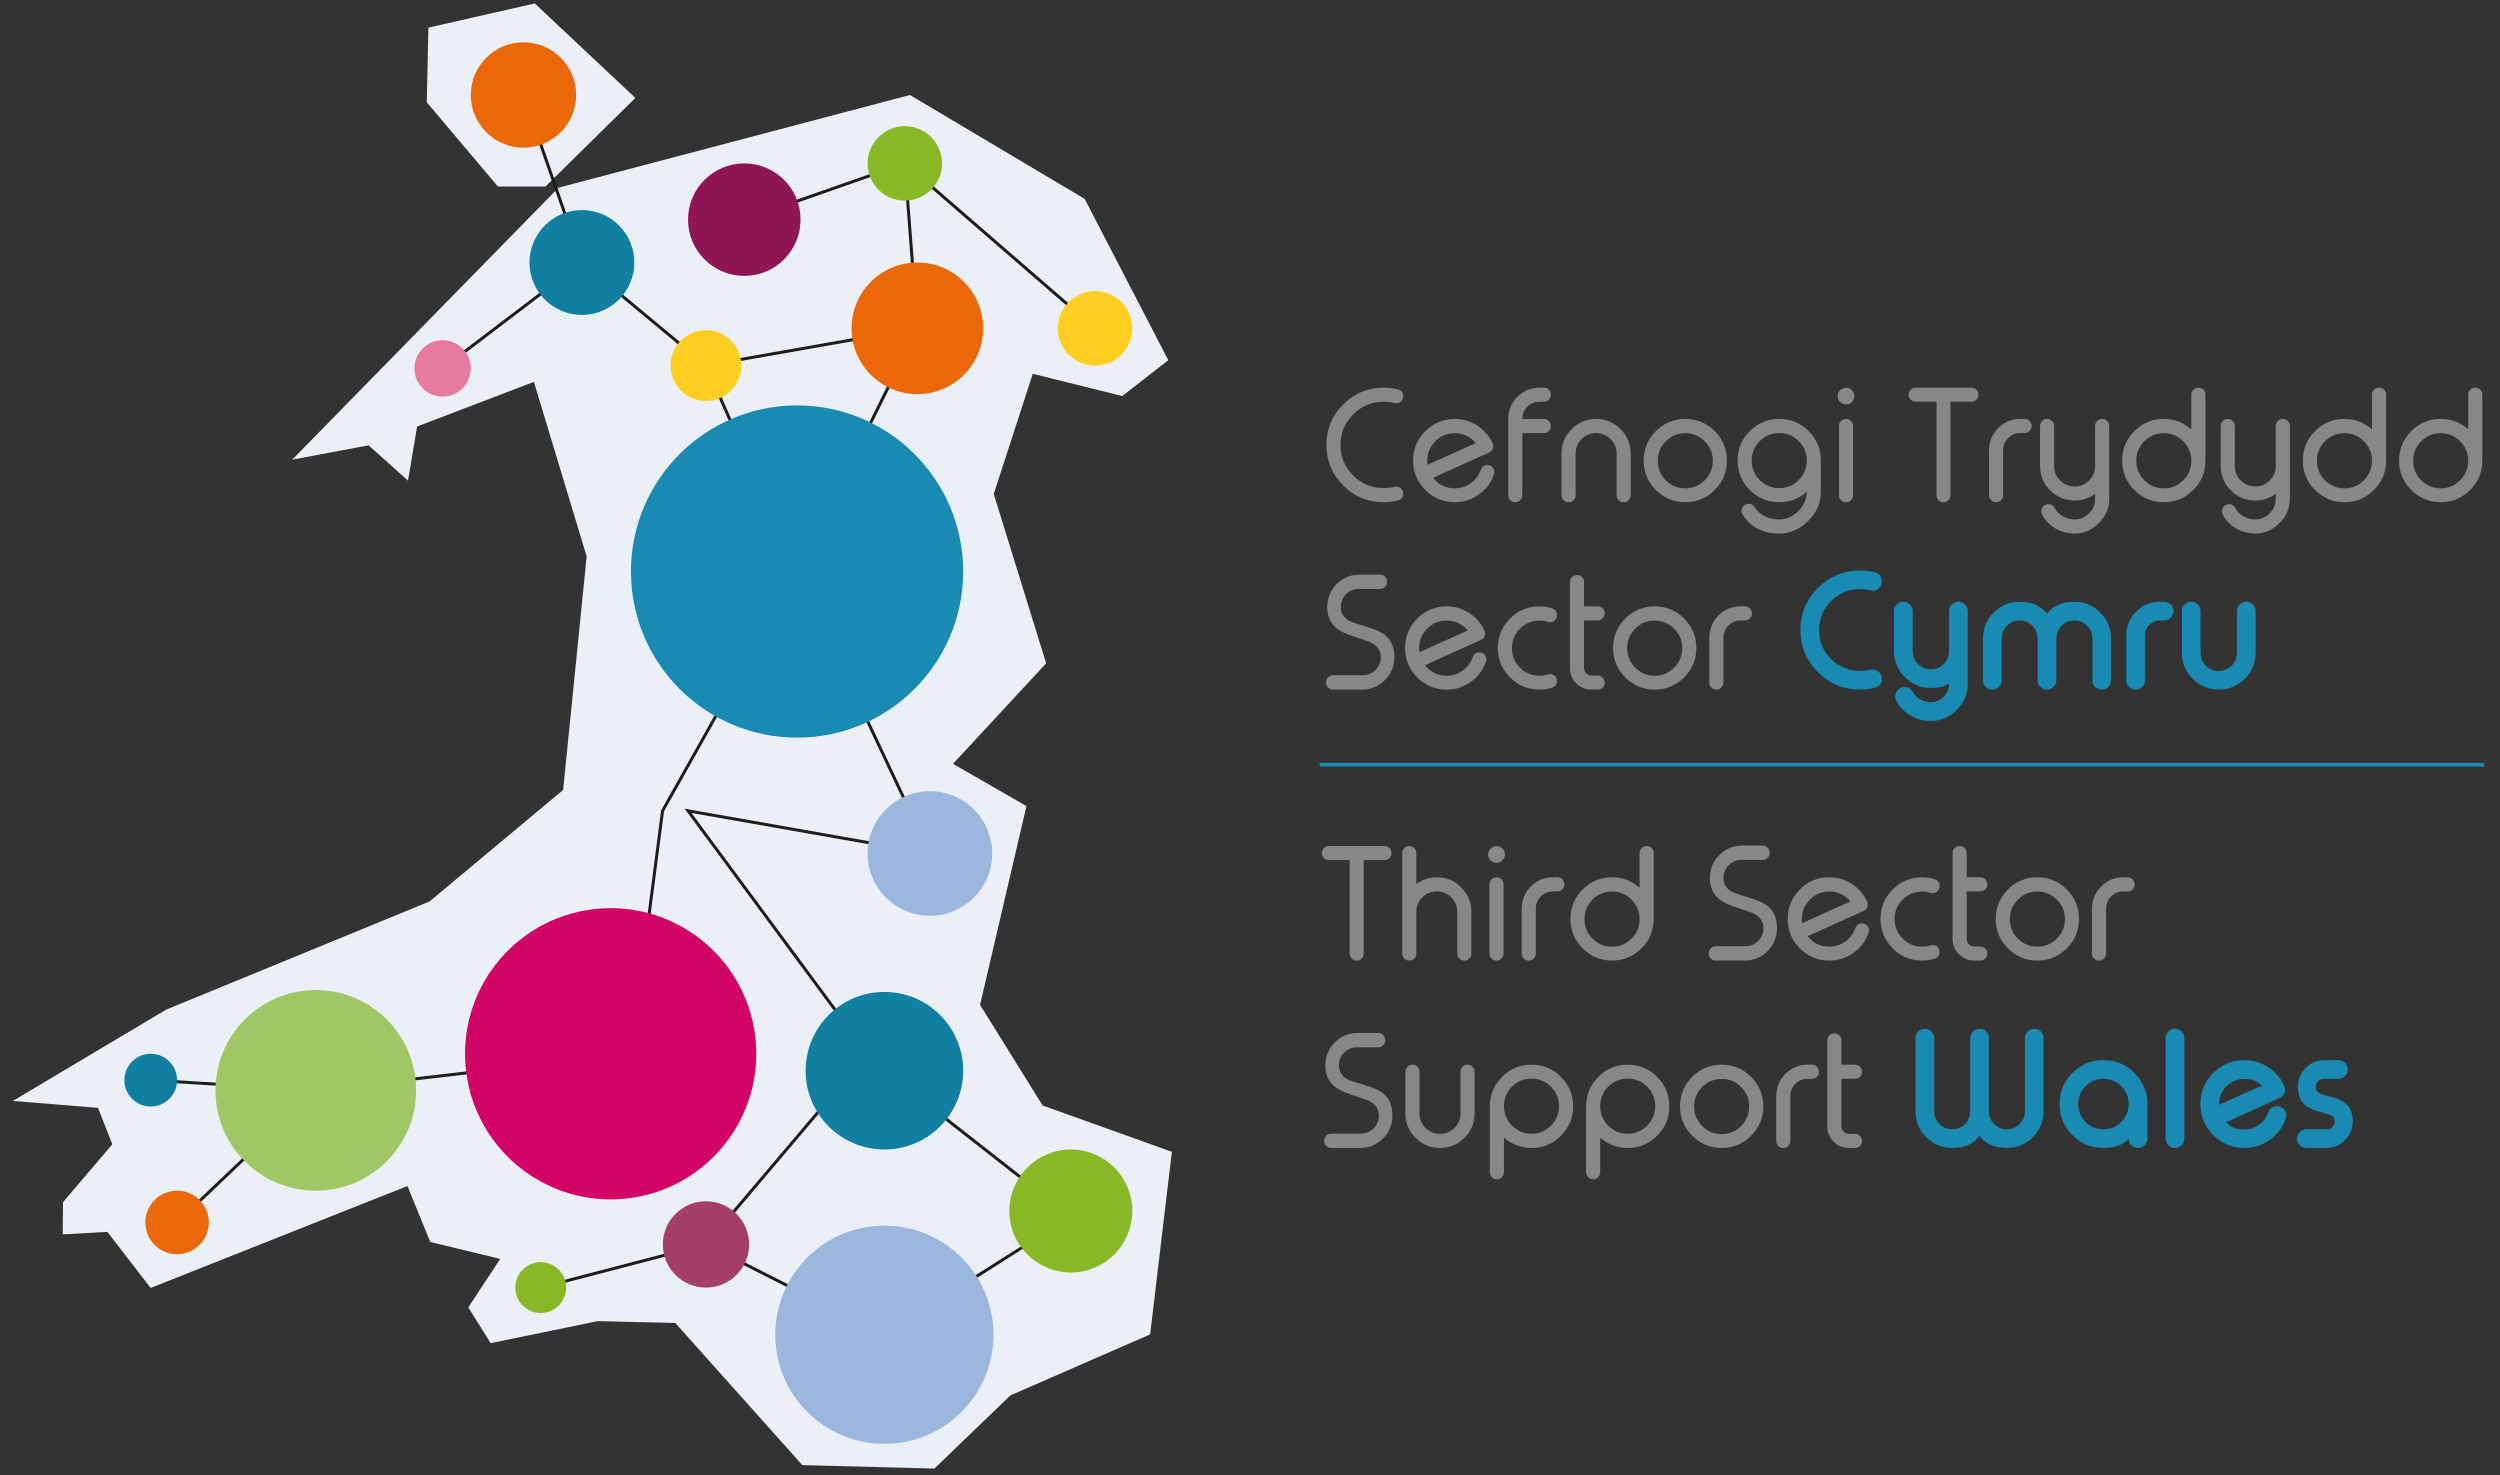 <svg width="200" height="118" viewBox="0 0 200 118" fill="none" xmlns="http://www.w3.org/2000/svg">
<rect x="0" y="0" width="200" height="118" fill="#333333" stroke="none"/>
<g clip-path="url(#clip0_13_270)">
<path d="M74.751 117.486L64.188 117.209L54.022 105.836L47.817 105.691L39.253 107.452L37.463 104.595L40.018 100.712L34.422 99.359L32.596 94.882L12.052 103.035L8.583 98.547L5.017 98.75L5.041 96.175L8.986 91.54L7.838 88.626L1.023 88.077L13.295 80.768L34.362 72.117L45.051 63.196L46.933 44.517L42.711 30.549L33.369 34.118L32.64 38.45L29.486 35.625L23.379 36.772L44.682 15.014L72.795 7.599L86.777 15.915L93.465 28.816L89.774 31.683L82.621 29.904L79.5 39.523L83.693 53.066L76.24 61.107L82.116 64.488L78.404 80.387L83.411 88.44L93.75 92.146L92.011 106.75L80.833 111.631L74.751 117.486Z" fill="#EAF0F6"/>
<path d="M35.481 29.57L46.548 21.155L56.401 29.337L56.556 29.151L46.555 20.846L35.335 29.377" fill="#1D1D1B"/>
<path d="M73.371 26.147L56.306 29.152L63.63 45.715L52.888 64.828L50.369 84.194L25.259 87.108L12.066 86.292L12.051 86.533L25.266 87.35L50.584 84.412L53.122 64.905L63.9 45.728L56.653 29.337L73.413 26.385" fill="#1D1D1B"/>
<path d="M14.252 97.885L25.347 87.317L25.18 87.141L14.085 97.71" fill="#1D1D1B"/>
<path d="M43.289 103.123L56.51 99.67L56.449 99.436L43.227 102.889" fill="#1D1D1B"/>
<path d="M70.677 85.752L85.456 97.32L70.745 106.64L56.671 99.515L69.562 84.307L55.32 65.038L74.601 68.438L63.875 45.67L63.656 45.773L74.183 68.119L54.766 64.695L69.254 84.297L56.288 99.592L70.758 106.918L85.875 97.34L70.826 85.562" fill="#1D1D1B"/>
<path d="M43.634 14.923H39.833L34.142 8.183L34.271 2.212L42.781 0.274L50.829 7.834L43.634 14.923Z" fill="#EAF0F6"/>
<path d="M50.847 95.78C44.508 96.881 38.477 92.634 37.376 86.296C36.275 79.957 40.521 73.926 46.861 72.825C53.199 71.724 59.23 75.971 60.331 82.31C61.432 88.648 57.186 94.68 50.847 95.78Z" fill="#D20466"/>
<path d="M70.752 115.507C65.931 115.507 62.023 111.599 62.023 106.779C62.023 101.959 65.931 98.05 70.752 98.05C75.572 98.05 79.48 101.959 79.48 106.779C79.48 111.599 75.572 115.507 70.752 115.507Z" fill="#9BB7DD"/>
<path d="M25.263 95.254C20.83 95.254 17.237 91.661 17.237 87.229C17.237 82.796 20.83 79.204 25.263 79.204C29.695 79.204 33.289 82.796 33.289 87.229C33.289 91.661 29.695 95.254 25.263 95.254Z" fill="#A0C765"/>
<path d="M35.408 31.73C34.162 31.73 33.152 30.72 33.152 29.473C33.152 28.227 34.162 27.216 35.408 27.216C36.655 27.216 37.665 28.227 37.665 29.473C37.665 30.72 36.655 31.73 35.408 31.73Z" fill="#E67B9F"/>
<path d="M56.479 103.006C54.572 103.006 53.027 101.46 53.027 99.553C53.027 97.647 54.572 96.101 56.479 96.101C58.386 96.101 59.932 97.647 59.932 99.553C59.932 101.46 58.386 103.006 56.479 103.006Z" fill="#A43F66"/>
<path d="M70.752 91.959C67.271 91.959 64.45 89.138 64.45 85.657C64.45 82.176 67.271 79.355 70.752 79.355C74.233 79.355 77.054 82.176 77.054 85.657C77.054 89.138 74.233 91.959 70.752 91.959Z" fill="#107FA2"/>
<path d="M74.392 73.263C71.639 73.263 69.408 71.031 69.408 68.279C69.408 65.526 71.639 63.294 74.392 63.294C77.145 63.294 79.377 65.526 79.377 68.279C79.377 71.031 77.145 73.263 74.392 73.263Z" fill="#9BB7DD"/>
<path d="M85.665 101.797C82.949 101.797 80.747 99.594 80.747 96.878C80.747 94.162 82.949 91.959 85.665 91.959C88.382 91.959 90.584 94.162 90.584 96.878C90.584 99.594 88.382 101.797 85.665 101.797Z" fill="#88B825"/>
<path d="M14.168 100.34C12.764 100.34 11.625 99.202 11.625 97.797C11.625 96.393 12.764 95.254 14.168 95.254C15.572 95.254 16.711 96.393 16.711 97.797C16.711 99.202 15.572 100.34 14.168 100.34Z" fill="#EC690B"/>
<path d="M43.258 105.039C42.135 105.039 41.225 104.129 41.225 103.006C41.225 101.883 42.135 100.972 43.258 100.972C44.381 100.972 45.292 101.883 45.292 103.006C45.292 104.129 44.381 105.039 43.258 105.039Z" fill="#88B825"/>
<path d="M12.059 88.521C10.894 88.521 9.95 87.577 9.95 86.412C9.95 85.247 10.894 84.303 12.059 84.303C13.224 84.303 14.168 85.247 14.168 86.412C14.168 87.577 13.224 88.521 12.059 88.521Z" fill="#107FA2"/>
<path d="M56.479 32.074C54.916 32.074 53.649 30.807 53.649 29.244C53.649 27.681 54.916 26.414 56.479 26.414C58.042 26.414 59.309 27.681 59.309 29.244C59.309 30.807 58.042 32.074 56.479 32.074Z" fill="#FECE21"/>
<path d="M46.666 20.961L41.993 7.559L41.765 7.638L46.438 21.041" fill="#1D1D1B"/>
<path d="M41.879 11.813C39.552 11.813 37.665 9.926 37.665 7.599C37.665 5.271 39.552 3.384 41.879 3.384C44.207 3.384 46.093 5.271 46.093 7.599C46.093 9.926 44.207 11.813 41.879 11.813Z" fill="#EB680A"/>
<path d="M46.552 25.195C44.236 25.195 42.358 23.317 42.358 21.001C42.358 18.684 44.236 16.806 46.552 16.806C48.869 16.806 50.747 18.684 50.747 21.001C50.747 23.317 48.869 25.195 46.552 25.195Z" fill="#107FA2"/>
<path d="M73.283 26.213L63.657 45.667L63.874 45.775L73.5 26.32" fill="#1D1D1B"/>
<path d="M63.766 59.01C56.426 59.01 50.477 53.06 50.477 45.721C50.477 38.382 56.426 32.433 63.766 32.433C71.104 32.433 77.054 38.382 77.054 45.721C77.054 53.06 71.104 59.01 63.766 59.01Z" fill="#198BB3"/>
<path d="M87.685 26.175L72.465 12.98L72.307 13.162L87.527 26.357" fill="#1D1D1B"/>
<path d="M87.606 29.244C85.961 29.244 84.628 27.911 84.628 26.266C84.628 24.622 85.961 23.288 87.606 23.288C89.251 23.288 90.584 24.622 90.584 26.266C90.584 27.911 89.251 29.244 87.606 29.244Z" fill="#FECE21"/>
<path d="M73.512 26.257L72.494 12.905L59.503 17.457L59.583 17.685L72.277 13.237L73.271 26.275" fill="#1D1D1B"/>
<path d="M59.543 22.072C57.057 22.072 55.042 20.057 55.042 17.571C55.042 15.086 57.057 13.071 59.543 13.071C62.029 13.071 64.043 15.086 64.043 17.571C64.043 20.057 62.029 22.072 59.543 22.072Z" fill="#8F1554"/>
<path d="M73.392 31.532C70.484 31.532 68.126 29.174 68.126 26.266C68.126 23.358 70.484 21.001 73.392 21.001C76.3 21.001 78.657 23.358 78.657 26.266C78.657 29.174 76.3 31.532 73.392 31.532Z" fill="#EB680A"/>
<path d="M72.385 16.049C70.741 16.049 69.408 14.716 69.408 13.071C69.408 11.426 70.741 10.093 72.385 10.093C74.031 10.093 75.364 11.426 75.364 13.071C75.364 14.716 74.031 16.049 72.385 16.049Z" fill="#88B825"/>
<path d="M198.736 61.031H105.569V61.33H198.736V61.031Z" fill="#198BB3"/>
<path d="M111.835 31.154C112.116 31.227 112.256 31.406 112.256 31.69V31.709C112.256 31.888 112.183 32.034 112.037 32.148C111.894 32.258 111.736 32.29 111.561 32.246C111.276 32.172 110.987 32.136 110.695 32.136C109.742 32.136 108.929 32.474 108.255 33.149C107.579 33.824 107.241 34.639 107.241 35.595C107.241 36.551 107.579 37.366 108.255 38.041C108.929 38.712 109.742 39.048 110.695 39.048C110.987 39.048 111.276 39.013 111.561 38.944C111.736 38.9 111.894 38.932 112.037 39.042C112.183 39.152 112.256 39.298 112.256 39.481V39.493C112.256 39.782 112.116 39.963 111.835 40.036C111.461 40.13 111.08 40.176 110.695 40.176C109.429 40.176 108.349 39.729 107.455 38.834C106.561 37.94 106.113 36.86 106.113 35.595C106.113 34.33 106.561 33.25 107.455 32.355C108.349 31.461 109.429 31.014 110.695 31.014C111.08 31.014 111.461 31.06 111.835 31.154Z" fill="#878787"/>
<path d="M116.381 34.655C115.77 34.655 115.25 34.871 114.819 35.302C114.391 35.733 114.178 36.254 114.178 36.864C114.178 36.974 114.186 37.081 114.202 37.187L118.064 35.442C117.625 34.918 117.064 34.655 116.381 34.655ZM119.406 35.46C119.471 35.599 119.477 35.741 119.425 35.887C119.372 36.03 119.274 36.134 119.132 36.199C118.562 36.455 117.814 36.793 116.887 37.212C115.736 37.732 114.99 38.07 114.648 38.224C115.087 38.785 115.665 39.066 116.381 39.066C116.856 39.066 117.288 38.926 117.673 38.645C118.048 38.373 118.31 38.019 118.461 37.584C118.55 37.332 118.729 37.206 118.998 37.206C119.189 37.206 119.341 37.284 119.455 37.444C119.565 37.598 119.587 37.767 119.522 37.95C119.295 38.609 118.896 39.141 118.327 39.548C117.745 39.967 117.096 40.176 116.381 40.176C115.461 40.176 114.676 39.851 114.025 39.2C113.375 38.55 113.049 37.764 113.049 36.846C113.049 35.926 113.375 35.141 114.025 34.491C114.676 33.84 115.461 33.514 116.381 33.514C117.043 33.514 117.649 33.696 118.198 34.057C118.739 34.411 119.142 34.879 119.406 35.46Z" fill="#878787"/>
<path d="M123.512 31.014C123.666 31.014 123.798 31.066 123.908 31.172C124.014 31.282 124.067 31.414 124.067 31.568V31.58C124.067 31.735 124.014 31.868 123.908 31.977C123.798 32.083 123.666 32.136 123.512 32.136H123.164C122.782 32.136 122.457 32.27 122.188 32.539C121.923 32.807 121.789 33.132 121.785 33.514V33.521H123.512C123.666 33.521 123.798 33.576 123.908 33.685C124.014 33.791 124.067 33.921 124.067 34.076V34.088C124.067 34.243 124.014 34.375 123.908 34.485C123.798 34.594 123.666 34.649 123.512 34.649H121.785V39.621C121.785 39.776 121.731 39.906 121.621 40.012C121.511 40.122 121.38 40.176 121.23 40.176H121.212C121.061 40.176 120.932 40.122 120.821 40.012C120.712 39.906 120.657 39.776 120.657 39.621V33.514C120.665 32.819 120.909 32.23 121.388 31.746C121.877 31.257 122.468 31.014 123.164 31.014" fill="#878787"/>
<path d="M126.05 39.621C126.05 39.776 125.995 39.906 125.886 40.012C125.776 40.122 125.646 40.176 125.495 40.176H125.476C125.326 40.176 125.196 40.122 125.087 40.012C124.976 39.906 124.921 39.776 124.921 39.621V36.284C124.921 35.52 125.192 34.867 125.733 34.326C126.274 33.785 126.926 33.514 127.691 33.514C128.451 33.514 129.103 33.785 129.643 34.326C130.184 34.867 130.454 35.52 130.454 36.284V39.621C130.454 39.776 130.4 39.906 130.29 40.012C130.184 40.122 130.054 40.176 129.899 40.176H129.887C129.733 40.176 129.601 40.122 129.491 40.012C129.381 39.906 129.326 39.776 129.326 39.621V36.284C129.326 35.833 129.167 35.447 128.85 35.125C128.529 34.804 128.143 34.644 127.691 34.644C127.236 34.644 126.847 34.804 126.526 35.125C126.209 35.447 126.05 35.833 126.05 36.284" fill="#878787"/>
<path d="M134.823 34.655C134.213 34.655 133.693 34.871 133.261 35.302C132.834 35.733 132.62 36.254 132.62 36.864C132.62 37.47 132.834 37.988 133.261 38.42C133.693 38.85 134.213 39.066 134.823 39.066C135.433 39.066 135.951 38.85 136.378 38.42C136.81 37.988 137.025 37.47 137.025 36.864C137.025 36.254 136.81 35.733 136.378 35.302C135.951 34.871 135.433 34.655 134.823 34.655ZM134.823 33.514C135.742 33.514 136.527 33.84 137.178 34.491C137.828 35.141 138.153 35.926 138.153 36.846C138.153 37.764 137.828 38.55 137.178 39.2C136.527 39.851 135.742 40.176 134.823 40.176C133.904 40.176 133.118 39.851 132.468 39.2C131.817 38.55 131.492 37.764 131.492 36.846C131.492 35.926 131.817 35.141 132.468 34.491C133.118 33.84 133.904 33.514 134.823 33.514Z" fill="#878787"/>
<path d="M144.541 36.809C144.533 36.207 144.314 35.697 143.882 35.278C143.455 34.854 142.94 34.644 142.339 34.644C141.728 34.644 141.208 34.859 140.777 35.29C140.35 35.721 140.137 36.24 140.137 36.846C140.137 37.456 140.35 37.976 140.777 38.407C141.208 38.834 141.728 39.048 142.339 39.048C142.949 39.048 143.467 38.834 143.894 38.407C144.326 37.976 144.541 37.456 144.541 36.846V36.809ZM142.339 41.555C142.896 41.555 143.398 41.34 143.846 40.909C144.31 40.465 144.541 39.947 144.541 39.353V39.341C143.911 39.898 143.176 40.176 142.339 40.176C141.419 40.176 140.634 39.851 139.983 39.2C139.333 38.55 139.008 37.764 139.008 36.846C139.008 35.926 139.333 35.141 139.983 34.491C140.634 33.84 141.419 33.514 142.339 33.514C143.253 33.514 144.036 33.838 144.688 34.485C145.338 35.131 145.665 35.914 145.669 36.834V39.353C145.669 40.252 145.32 41.036 144.62 41.708C143.945 42.358 143.184 42.684 142.339 42.684C141.033 42.684 140.057 42.179 139.41 41.171C139.313 41.02 139.292 40.86 139.35 40.689C139.407 40.518 139.52 40.402 139.69 40.341L139.71 40.335C139.982 40.242 140.2 40.315 140.362 40.555C140.802 41.222 141.46 41.555 142.339 41.555Z" fill="#878787"/>
<path d="M147.689 33.514C147.843 33.514 147.973 33.57 148.079 33.68C148.189 33.789 148.244 33.921 148.244 34.076V39.621C148.244 39.776 148.189 39.906 148.079 40.012C147.973 40.122 147.843 40.176 147.689 40.176H147.676C147.522 40.176 147.389 40.122 147.28 40.012C147.17 39.906 147.116 39.776 147.116 39.621V34.076C147.116 33.921 147.17 33.789 147.28 33.68C147.389 33.57 147.522 33.514 147.676 33.514H147.689ZM147.683 32.355C147.496 32.355 147.337 32.29 147.207 32.16C147.077 32.03 147.011 31.871 147.011 31.684C147.011 31.501 147.077 31.345 147.207 31.215C147.337 31.084 147.496 31.019 147.683 31.019C147.866 31.019 148.023 31.084 148.153 31.215C148.286 31.345 148.354 31.501 148.354 31.684C148.354 31.871 148.286 32.03 148.153 32.16C148.023 32.29 147.866 32.355 147.683 32.355Z" fill="#878787"/>
<path d="M158.268 31.58C158.268 31.735 158.213 31.868 158.103 31.977C157.997 32.083 157.867 32.136 157.712 32.136H156.041V39.621C156.041 39.776 155.988 39.906 155.882 40.012C155.773 40.122 155.641 40.176 155.485 40.176H155.474C155.319 40.176 155.187 40.122 155.077 40.012C154.971 39.906 154.918 39.776 154.918 39.621V32.136H153.247C153.096 32.136 152.966 32.083 152.856 31.977C152.747 31.868 152.692 31.735 152.692 31.58V31.568C152.692 31.414 152.747 31.282 152.856 31.172C152.966 31.066 153.096 31.014 153.247 31.014H157.712C157.867 31.014 157.997 31.066 158.103 31.172C158.213 31.282 158.268 31.414 158.268 31.568" fill="#878787"/>
<path d="M161.976 33.514C162.131 33.514 162.263 33.57 162.373 33.68C162.479 33.789 162.532 33.921 162.532 34.076V34.088C162.532 34.243 162.479 34.373 162.373 34.478C162.263 34.588 162.131 34.644 161.976 34.644H161.629C161.246 34.644 160.922 34.777 160.653 35.046C160.389 35.314 160.254 35.64 160.25 36.022V39.621C160.25 39.776 160.195 39.906 160.085 40.012C159.976 40.122 159.845 40.176 159.695 40.176H159.676C159.526 40.176 159.396 40.122 159.286 40.012C159.176 39.906 159.122 39.776 159.122 39.621V36.022C159.129 35.327 159.373 34.734 159.854 34.247C160.342 33.759 160.933 33.514 161.629 33.514" fill="#878787"/>
<path d="M164.331 37.279C164.331 37.73 164.49 38.117 164.808 38.438C165.128 38.759 165.517 38.92 165.973 38.92C166.424 38.92 166.808 38.759 167.126 38.438C167.447 38.121 167.607 37.734 167.607 37.279V34.076C167.607 33.921 167.663 33.789 167.772 33.68C167.882 33.57 168.014 33.514 168.169 33.514H168.18C168.335 33.514 168.466 33.57 168.571 33.68C168.681 33.789 168.737 33.921 168.737 34.076V39.914C168.737 40.666 168.451 41.319 167.882 41.872C167.329 42.413 166.692 42.684 165.973 42.684C165.395 42.684 164.87 42.541 164.398 42.257C163.943 41.984 163.597 41.616 163.361 41.153C163.284 41.002 163.278 40.85 163.343 40.695C163.404 40.536 163.514 40.43 163.673 40.378L163.697 40.366C163.827 40.321 163.955 40.323 164.081 40.372C164.207 40.424 164.303 40.512 164.368 40.634C164.514 40.911 164.732 41.132 165.02 41.299C165.314 41.47 165.63 41.555 165.973 41.555C166.407 41.555 166.787 41.395 167.113 41.073C167.443 40.748 167.607 40.362 167.607 39.914V39.505C167.124 39.864 166.579 40.042 165.973 40.042C165.208 40.042 164.555 39.772 164.014 39.231C163.474 38.694 163.203 38.043 163.203 37.279V34.076C163.203 33.921 163.258 33.789 163.368 33.68C163.477 33.57 163.607 33.514 163.757 33.514H163.777C163.927 33.514 164.057 33.57 164.167 33.68C164.277 33.789 164.331 33.921 164.331 34.076" fill="#878787"/>
<path d="M171.543 35.302C171.116 35.733 170.902 36.254 170.902 36.864C170.902 37.47 171.116 37.988 171.543 38.42C171.973 38.85 172.494 39.066 173.104 39.066C173.715 39.066 174.233 38.85 174.66 38.42C175.091 37.988 175.306 37.47 175.306 36.864C175.306 36.254 175.091 35.733 174.66 35.302C174.233 34.871 173.715 34.655 173.104 34.655C172.494 34.655 171.973 34.871 171.543 35.302ZM175.88 31.014C176.031 31.014 176.16 31.066 176.271 31.172C176.38 31.282 176.435 31.414 176.435 31.568V36.864C176.431 37.779 176.104 38.56 175.453 39.206C174.802 39.853 174.02 40.176 173.104 40.176C172.185 40.176 171.4 39.851 170.749 39.2C170.099 38.55 169.773 37.764 169.773 36.846C169.773 35.926 170.099 35.141 170.749 34.491C171.4 33.84 172.185 33.514 173.104 33.514C173.942 33.514 174.676 33.793 175.306 34.35V31.568C175.306 31.414 175.361 31.282 175.471 31.172C175.581 31.066 175.711 31.014 175.862 31.014" fill="#878787"/>
<path d="M178.784 37.279C178.784 37.73 178.943 38.117 179.261 38.438C179.581 38.759 179.969 38.92 180.425 38.92C180.877 38.92 181.261 38.759 181.578 38.438C181.9 38.121 182.06 37.734 182.06 37.279V34.076C182.06 33.921 182.115 33.789 182.225 33.68C182.334 33.57 182.467 33.514 182.621 33.514H182.634C182.788 33.514 182.918 33.57 183.024 33.68C183.134 33.789 183.189 33.921 183.189 34.076V39.914C183.189 40.666 182.904 41.319 182.334 41.872C181.781 42.413 181.145 42.684 180.425 42.684C179.848 42.684 179.324 42.541 178.851 42.257C178.396 41.984 178.05 41.616 177.814 41.153C177.737 41.002 177.731 40.85 177.795 40.695C177.856 40.536 177.967 40.43 178.125 40.378L178.15 40.366C178.28 40.321 178.408 40.323 178.534 40.372C178.66 40.424 178.756 40.512 178.821 40.634C178.967 40.911 179.184 41.132 179.473 41.299C179.766 41.47 180.083 41.555 180.425 41.555C180.86 41.555 181.241 41.395 181.565 41.073C181.896 40.748 182.06 40.362 182.06 39.914V39.505C181.577 39.864 181.031 40.042 180.425 40.042C179.66 40.042 179.007 39.772 178.467 39.231C177.926 38.694 177.656 38.043 177.656 37.279V34.076C177.656 33.921 177.711 33.789 177.82 33.68C177.931 33.57 178.06 33.514 178.211 33.514H178.229C178.379 33.514 178.51 33.57 178.619 33.68C178.729 33.789 178.784 33.921 178.784 34.076" fill="#878787"/>
<path d="M185.995 35.302C185.568 35.733 185.354 36.254 185.354 36.864C185.354 37.47 185.568 37.988 185.995 38.42C186.426 38.85 186.946 39.066 187.556 39.066C188.167 39.066 188.686 38.85 189.113 38.42C189.543 37.988 189.759 37.47 189.759 36.864C189.759 36.254 189.543 35.733 189.113 35.302C188.686 34.871 188.167 34.655 187.556 34.655C186.946 34.655 186.426 34.871 185.995 35.302ZM190.333 31.014C190.483 31.014 190.613 31.066 190.723 31.172C190.833 31.282 190.888 31.414 190.888 31.568V36.864C190.883 37.779 190.556 38.56 189.906 39.206C189.255 39.853 188.472 40.176 187.556 40.176C186.638 40.176 185.853 39.851 185.202 39.2C184.551 38.55 184.226 37.764 184.226 36.846C184.226 35.926 184.551 35.141 185.202 34.491C185.853 33.84 186.638 33.514 187.556 33.514C188.394 33.514 189.129 33.793 189.759 34.35V31.568C189.759 31.414 189.814 31.282 189.924 31.172C190.033 31.066 190.164 31.014 190.314 31.014" fill="#878787"/>
<path d="M193.694 35.302C193.267 35.733 193.054 36.254 193.054 36.864C193.054 37.47 193.267 37.988 193.694 38.42C194.125 38.85 194.645 39.066 195.256 39.066C195.866 39.066 196.384 38.85 196.811 38.42C197.242 37.988 197.458 37.47 197.458 36.864C197.458 36.254 197.242 35.733 196.811 35.302C196.384 34.871 195.866 34.655 195.256 34.655C194.645 34.655 194.125 34.871 193.694 35.302ZM198.032 31.014C198.182 31.014 198.312 31.066 198.422 31.172C198.531 31.282 198.587 31.414 198.587 31.568V36.864C198.583 37.779 198.255 38.56 197.605 39.206C196.953 39.853 196.171 40.176 195.256 40.176C194.337 40.176 193.552 39.851 192.901 39.2C192.25 38.55 191.925 37.764 191.925 36.846C191.925 35.926 192.25 35.141 192.901 34.491C193.552 33.84 194.337 33.514 195.256 33.514C196.093 33.514 196.828 33.793 197.458 34.35V31.568C197.458 31.414 197.513 31.282 197.623 31.172C197.732 31.066 197.863 31.014 198.013 31.014" fill="#878787"/>
<path d="M108.705 47.117C108.307 47.117 107.967 47.257 107.687 47.537C107.405 47.818 107.265 48.157 107.265 48.556C107.265 49.04 107.485 49.408 107.925 49.66C108.103 49.762 108.608 49.933 109.437 50.173C110.104 50.372 110.588 50.608 110.889 50.88C111.328 51.279 111.548 51.846 111.548 52.582C111.548 53.299 111.294 53.908 110.785 54.413C110.281 54.916 109.673 55.169 108.961 55.169H106.638C106.486 55.169 106.356 55.114 106.247 55.004C106.137 54.895 106.082 54.764 106.082 54.614V54.578C106.082 54.427 106.137 54.297 106.247 54.187C106.356 54.077 106.486 54.022 106.638 54.022H109.023C109.417 54.022 109.756 53.882 110.041 53.601C110.322 53.32 110.462 52.981 110.462 52.582C110.462 52.107 110.242 51.737 109.804 51.472C109.612 51.359 109.108 51.173 108.29 50.917C107.619 50.698 107.135 50.453 106.838 50.185C106.399 49.79 106.18 49.248 106.18 48.556C106.18 47.84 106.432 47.23 106.936 46.726C107.44 46.222 108.05 45.97 108.766 45.97H110.407C110.562 45.97 110.694 46.024 110.804 46.134C110.909 46.24 110.962 46.37 110.962 46.525V46.561C110.962 46.712 110.909 46.842 110.804 46.951C110.694 47.061 110.562 47.117 110.407 47.117" fill="#878787"/>
<path d="M115.734 49.648C115.123 49.648 114.603 49.864 114.172 50.295C113.745 50.726 113.531 51.246 113.531 51.857C113.531 51.966 113.538 52.074 113.555 52.18L117.418 50.435C116.978 49.91 116.417 49.648 115.734 49.648ZM118.759 50.453C118.824 50.592 118.83 50.734 118.778 50.88C118.725 51.023 118.627 51.127 118.485 51.192C117.915 51.448 117.166 51.786 116.239 52.204C115.089 52.725 114.342 53.063 114.001 53.217C114.44 53.778 115.017 54.059 115.734 54.059C116.21 54.059 116.641 53.919 117.026 53.638C117.401 53.366 117.663 53.011 117.814 52.577C117.903 52.324 118.082 52.198 118.351 52.198C118.542 52.198 118.694 52.277 118.808 52.436C118.918 52.59 118.94 52.76 118.875 52.942C118.648 53.601 118.249 54.134 117.68 54.541C117.098 54.96 116.449 55.169 115.734 55.169C114.814 55.169 114.029 54.843 113.378 54.193C112.728 53.543 112.403 52.757 112.403 51.838C112.403 50.919 112.728 50.134 113.378 49.483C114.029 48.833 114.814 48.507 115.734 48.507C116.397 48.507 117.002 48.688 117.552 49.05C118.093 49.404 118.495 49.872 118.759 50.453Z" fill="#878787"/>
<path d="M124.165 48.666C124.425 48.747 124.555 48.924 124.555 49.197V49.227C124.555 49.414 124.48 49.563 124.33 49.672C124.175 49.786 124.008 49.815 123.829 49.758C123.614 49.684 123.391 49.648 123.158 49.648C122.548 49.648 122.028 49.864 121.597 50.295C121.169 50.726 120.956 51.246 120.956 51.857C120.956 52.462 121.169 52.981 121.597 53.412C122.028 53.843 122.548 54.059 123.158 54.059C123.391 54.059 123.614 54.024 123.829 53.955C124.008 53.898 124.175 53.925 124.33 54.034C124.48 54.144 124.555 54.295 124.555 54.486C124.555 54.754 124.425 54.931 124.165 55.017C123.839 55.118 123.505 55.169 123.158 55.169C122.239 55.169 121.454 54.843 120.803 54.193C120.153 53.543 119.827 52.757 119.827 51.838C119.827 50.919 120.153 50.134 120.803 49.483C121.454 48.833 122.239 48.507 123.158 48.507C123.505 48.507 123.839 48.56 124.165 48.666Z" fill="#878787"/>
<path d="M126.166 46.006C126.317 46.006 126.447 46.059 126.557 46.165C126.666 46.274 126.721 46.407 126.721 46.561V48.507H127.819C127.97 48.507 128.1 48.563 128.21 48.672C128.319 48.782 128.374 48.914 128.374 49.068V49.081C128.374 49.236 128.319 49.365 128.21 49.471C128.1 49.581 127.97 49.636 127.819 49.636H126.721V53.437C126.721 53.603 126.781 53.746 126.898 53.864C127.016 53.982 127.16 54.041 127.331 54.041H127.819C127.97 54.041 128.1 54.095 128.21 54.205C128.319 54.315 128.374 54.447 128.374 54.602V54.614C128.374 54.769 128.319 54.899 128.21 55.004C128.1 55.114 127.97 55.169 127.819 55.169H127.331C126.851 55.169 126.44 55.001 126.099 54.663C125.761 54.321 125.592 53.913 125.592 53.437V46.561C125.592 46.407 125.648 46.274 125.757 46.165C125.867 46.059 125.997 46.006 126.147 46.006" fill="#878787"/>
<path d="M132.376 49.648C131.766 49.648 131.246 49.864 130.815 50.295C130.388 50.726 130.174 51.246 130.174 51.857C130.174 52.462 130.388 52.981 130.815 53.412C131.246 53.843 131.766 54.059 132.376 54.059C132.987 54.059 133.505 53.843 133.932 53.412C134.363 52.981 134.579 52.462 134.579 51.857C134.579 51.246 134.363 50.726 133.932 50.295C133.505 49.864 132.987 49.648 132.376 49.648ZM132.376 48.507C133.295 48.507 134.081 48.833 134.731 49.483C135.382 50.134 135.708 50.919 135.708 51.838C135.708 52.757 135.382 53.543 134.731 54.193C134.081 54.843 133.295 55.169 132.376 55.169C131.457 55.169 130.671 54.843 130.021 54.193C129.371 53.543 129.045 52.757 129.045 51.838C129.045 50.919 129.371 50.134 130.021 49.483C130.671 48.833 131.457 48.507 132.376 48.507Z" fill="#878787"/>
<path d="M139.599 48.507C139.754 48.507 139.886 48.563 139.996 48.672C140.102 48.782 140.155 48.914 140.155 49.068V49.081C140.155 49.236 140.102 49.365 139.996 49.471C139.886 49.581 139.754 49.636 139.599 49.636H139.252C138.869 49.636 138.544 49.77 138.275 50.039C138.011 50.307 137.877 50.633 137.873 51.015V54.614C137.873 54.769 137.819 54.899 137.708 55.004C137.599 55.114 137.468 55.169 137.318 55.169H137.299C137.149 55.169 137.019 55.114 136.909 55.004C136.799 54.899 136.745 54.769 136.745 54.614V51.015C136.753 50.319 136.997 49.727 137.476 49.24C137.965 48.751 138.556 48.507 139.252 48.507" fill="#878787"/>
<path d="M149.982 45.786C150.357 45.884 150.544 46.122 150.544 46.5V46.519C150.544 46.759 150.445 46.954 150.251 47.104C150.121 47.206 149.979 47.257 149.824 47.257C149.758 47.257 149.692 47.249 149.622 47.232C149.35 47.163 149.075 47.129 148.799 47.129C147.896 47.129 147.125 47.448 146.486 48.087C145.848 48.725 145.529 49.498 145.529 50.405C145.529 51.312 145.848 52.084 146.486 52.723C147.125 53.357 147.896 53.674 148.799 53.674C149.075 53.674 149.35 53.642 149.622 53.577C149.692 53.561 149.758 53.552 149.824 53.552C149.979 53.552 150.121 53.603 150.251 53.705C150.445 53.852 150.544 54.047 150.544 54.291V54.303C150.544 54.685 150.357 54.925 149.982 55.023C149.596 55.12 149.202 55.169 148.799 55.169C147.485 55.169 146.363 54.703 145.431 53.772C144.499 52.841 144.034 51.718 144.034 50.405C144.034 49.091 144.499 47.968 145.431 47.037C146.363 46.106 147.485 45.64 148.799 45.64C149.202 45.64 149.596 45.689 149.982 45.786Z" fill="#198BB3"/>
<path d="M153.014 52.088C153.014 52.491 153.155 52.835 153.435 53.119C153.72 53.404 154.066 53.547 154.473 53.547C154.871 53.547 155.212 53.404 155.498 53.119C155.783 52.835 155.924 52.491 155.924 52.088V48.886C155.924 48.683 155.998 48.507 156.144 48.361C156.29 48.214 156.466 48.141 156.669 48.141H156.681C156.888 48.141 157.061 48.214 157.199 48.361C157.346 48.507 157.419 48.683 157.419 48.886V54.724C157.419 55.529 157.116 56.225 156.51 56.81C155.92 57.387 155.24 57.676 154.473 57.676C153.862 57.676 153.307 57.526 152.807 57.225C152.319 56.932 151.949 56.54 151.696 56.048C151.64 55.938 151.611 55.828 151.611 55.718C151.611 55.625 151.631 55.531 151.672 55.438C151.753 55.226 151.896 55.086 152.099 55.017L152.123 55.004C152.213 54.976 152.3 54.962 152.386 54.962C152.476 54.962 152.563 54.978 152.649 55.01C152.815 55.08 152.941 55.195 153.026 55.358C153.157 55.602 153.352 55.8 153.612 55.95C153.877 56.105 154.163 56.182 154.473 56.182C154.858 56.182 155.197 56.04 155.485 55.755C155.778 55.462 155.924 55.118 155.924 54.724V54.675C155.603 54.915 155.119 55.035 154.473 55.035C153.659 55.035 152.963 54.746 152.386 54.168C151.808 53.595 151.52 52.902 151.52 52.088V48.886C151.52 48.683 151.592 48.507 151.739 48.361C151.885 48.214 152.059 48.141 152.257 48.141H152.276C152.476 48.141 152.649 48.214 152.795 48.361C152.941 48.507 153.014 48.683 153.014 48.886" fill="#198BB3"/>
<path d="M160.134 54.431C160.134 54.639 160.061 54.812 159.914 54.95C159.768 55.096 159.594 55.169 159.396 55.169H159.377C159.178 55.169 159.005 55.096 158.859 54.95C158.711 54.812 158.64 54.639 158.64 54.431V51.076C158.64 50.27 158.926 49.579 159.499 49.001C160.073 48.428 160.764 48.141 161.573 48.141C162.541 48.141 163.271 48.463 163.764 49.105C164.251 48.463 164.98 48.141 165.947 48.141C166.757 48.141 167.448 48.428 168.021 49.001C168.595 49.579 168.883 50.27 168.883 51.076V54.431C168.883 54.634 168.811 54.807 168.669 54.95C168.522 55.096 168.347 55.169 168.144 55.169H168.132C167.924 55.169 167.751 55.096 167.613 54.95C167.467 54.812 167.393 54.639 167.393 54.431V51.076C167.393 50.677 167.253 50.337 166.972 50.057C166.692 49.776 166.35 49.636 165.947 49.636C165.549 49.636 165.21 49.776 164.929 50.057C164.649 50.337 164.508 50.677 164.508 51.076V54.431C164.508 54.639 164.435 54.812 164.288 54.95C164.149 55.096 163.977 55.169 163.77 55.169H163.757C163.554 55.169 163.379 55.096 163.233 54.95C163.086 54.812 163.013 54.639 163.013 54.431V51.076C163.013 50.677 162.874 50.337 162.592 50.057C162.312 49.776 161.972 49.636 161.573 49.636C161.174 49.636 160.836 49.776 160.554 50.057C160.274 50.337 160.134 50.677 160.134 51.076" fill="#198BB3"/>
<path d="M173.139 48.141C173.343 48.141 173.518 48.214 173.665 48.361C173.807 48.507 173.878 48.683 173.878 48.886V48.898C173.878 49.101 173.807 49.274 173.665 49.416C173.518 49.563 173.343 49.636 173.139 49.636H172.792C172.459 49.636 172.176 49.752 171.944 49.983C171.716 50.216 171.6 50.499 171.596 50.832V54.431C171.596 54.639 171.523 54.812 171.377 54.95C171.23 55.096 171.058 55.169 170.858 55.169H170.839C170.641 55.169 170.467 55.096 170.321 54.95C170.174 54.812 170.102 54.639 170.102 54.431V50.832C170.11 50.087 170.372 49.453 170.889 48.928C171.413 48.404 172.048 48.141 172.792 48.141" fill="#198BB3"/>
<path d="M176.044 52.223C176.044 52.625 176.185 52.969 176.465 53.254C176.75 53.534 177.095 53.674 177.502 53.674C177.905 53.674 178.249 53.534 178.533 53.254C178.814 52.969 178.955 52.625 178.955 52.223V48.886C178.955 48.683 179.028 48.507 179.174 48.361C179.321 48.214 179.495 48.141 179.699 48.141H179.711C179.918 48.141 180.091 48.214 180.229 48.361C180.375 48.507 180.449 48.683 180.449 48.886V52.223C180.449 53.032 180.16 53.725 179.582 54.303C179.005 54.88 178.311 55.169 177.502 55.169C176.688 55.169 175.993 54.88 175.415 54.303C174.838 53.725 174.549 53.032 174.549 52.223V48.886C174.549 48.683 174.622 48.507 174.769 48.361C174.915 48.214 175.088 48.141 175.288 48.141H175.306C175.505 48.141 175.678 48.214 175.825 48.361C175.971 48.507 176.044 48.683 176.044 48.886" fill="#198BB3"/>
<path d="M111.322 68.249C111.322 68.404 111.267 68.536 111.158 68.646C111.052 68.751 110.921 68.804 110.767 68.804H109.096V76.29C109.096 76.444 109.043 76.574 108.937 76.68C108.827 76.79 108.695 76.845 108.54 76.845H108.528C108.373 76.845 108.241 76.79 108.132 76.68C108.026 76.574 107.973 76.444 107.973 76.29V68.804H106.302C106.151 68.804 106.021 68.751 105.911 68.646C105.801 68.536 105.746 68.404 105.746 68.249V68.237C105.746 68.082 105.801 67.95 105.911 67.84C106.021 67.734 106.151 67.681 106.302 67.681H110.767C110.921 67.681 111.052 67.734 111.158 67.84C111.267 67.95 111.322 68.082 111.322 68.237" fill="#878787"/>
<path d="M112.75 67.681C112.9 67.681 113.031 67.734 113.14 67.84C113.25 67.95 113.305 68.082 113.305 68.237V70.726C113.789 70.364 114.336 70.183 114.946 70.183C115.706 70.183 116.358 70.454 116.898 70.994C117.439 71.535 117.709 72.188 117.709 72.953V76.29C117.709 76.444 117.655 76.574 117.545 76.68C117.439 76.79 117.308 76.845 117.154 76.845H117.142C116.987 76.845 116.855 76.79 116.745 76.68C116.636 76.574 116.581 76.444 116.581 76.29V72.953C116.581 72.501 116.422 72.114 116.105 71.793C115.783 71.472 115.398 71.312 114.946 71.312C114.491 71.312 114.102 71.472 113.781 71.793C113.464 72.114 113.305 72.501 113.305 72.953V76.29C113.305 76.444 113.25 76.574 113.14 76.68C113.031 76.79 112.9 76.845 112.75 76.845H112.731C112.581 76.845 112.451 76.79 112.341 76.68C112.231 76.574 112.176 76.444 112.176 76.29V68.237C112.176 68.082 112.231 67.95 112.341 67.84C112.451 67.734 112.581 67.681 112.731 67.681" fill="#878787"/>
<path d="M119.729 70.183C119.884 70.183 120.013 70.238 120.12 70.347C120.23 70.457 120.284 70.59 120.284 70.744V76.29C120.284 76.444 120.23 76.574 120.12 76.68C120.013 76.79 119.884 76.845 119.729 76.845H119.717C119.562 76.845 119.43 76.79 119.32 76.68C119.21 76.574 119.156 76.444 119.156 76.29V70.744C119.156 70.59 119.21 70.457 119.32 70.347C119.43 70.238 119.562 70.183 119.717 70.183H119.729ZM119.723 69.023C119.536 69.023 119.377 68.959 119.247 68.829C119.117 68.699 119.052 68.54 119.052 68.353C119.052 68.17 119.117 68.013 119.247 67.883C119.377 67.753 119.536 67.688 119.723 67.688C119.906 67.688 120.063 67.753 120.193 67.883C120.327 68.013 120.394 68.17 120.394 68.353C120.394 68.54 120.327 68.699 120.193 68.829C120.063 68.959 119.906 69.023 119.723 69.023Z" fill="#878787"/>
<path d="M124.592 70.183C124.745 70.183 124.878 70.238 124.988 70.347C125.094 70.457 125.147 70.59 125.147 70.744V70.756C125.147 70.911 125.094 71.041 124.988 71.147C124.878 71.257 124.745 71.312 124.592 71.312H124.244C123.862 71.312 123.536 71.446 123.268 71.714C123.003 71.983 122.869 72.308 122.865 72.69V76.29C122.865 76.444 122.81 76.574 122.701 76.68C122.591 76.79 122.461 76.845 122.31 76.845H122.291C122.141 76.845 122.011 76.79 121.902 76.68C121.792 76.574 121.736 76.444 121.736 76.29V72.69C121.744 71.995 121.989 71.403 122.469 70.915C122.956 70.427 123.548 70.183 124.244 70.183" fill="#878787"/>
<path d="M127.404 71.97C126.977 72.401 126.763 72.922 126.763 73.532C126.763 74.138 126.977 74.656 127.404 75.088C127.835 75.519 128.355 75.735 128.966 75.735C129.576 75.735 130.094 75.519 130.521 75.088C130.952 74.656 131.168 74.138 131.168 73.532C131.168 72.922 130.952 72.401 130.521 71.97C130.094 71.54 129.576 71.323 128.966 71.323C128.355 71.323 127.835 71.54 127.404 71.97ZM131.742 67.681C131.892 67.681 132.022 67.734 132.132 67.84C132.242 67.95 132.296 68.082 132.296 68.237V73.532C132.293 74.447 131.965 75.228 131.315 75.875C130.663 76.522 129.881 76.845 128.966 76.845C128.046 76.845 127.262 76.52 126.61 75.869C125.96 75.218 125.634 74.433 125.634 73.514C125.634 72.595 125.96 71.81 126.61 71.159C127.262 70.508 128.046 70.183 128.966 70.183C129.803 70.183 130.538 70.462 131.168 71.019V68.237C131.168 68.082 131.223 67.95 131.333 67.84C131.442 67.734 131.573 67.681 131.723 67.681" fill="#878787"/>
<path d="M139.318 68.792C138.92 68.792 138.58 68.932 138.3 69.213C138.019 69.494 137.879 69.834 137.879 70.231C137.879 70.716 138.098 71.084 138.537 71.336C138.716 71.437 139.221 71.609 140.051 71.849C140.717 72.048 141.202 72.284 141.502 72.556C141.941 72.955 142.161 73.522 142.161 74.258C142.161 74.974 141.907 75.584 141.399 76.088C140.894 76.592 140.286 76.845 139.574 76.845H137.25C137.1 76.845 136.97 76.79 136.86 76.68C136.75 76.57 136.695 76.44 136.695 76.29V76.253C136.695 76.103 136.75 75.972 136.86 75.863C136.97 75.753 137.1 75.698 137.25 75.698H139.636C140.03 75.698 140.37 75.557 140.654 75.277C140.935 74.996 141.075 74.656 141.075 74.258C141.075 73.782 140.856 73.412 140.417 73.148C140.225 73.034 139.721 72.849 138.903 72.593C138.232 72.374 137.748 72.129 137.451 71.86C137.013 71.466 136.793 70.923 136.793 70.231C136.793 69.516 137.045 68.906 137.549 68.402C138.053 67.897 138.663 67.645 139.379 67.645H141.021C141.175 67.645 141.307 67.7 141.417 67.81C141.523 67.916 141.576 68.046 141.576 68.2V68.237C141.576 68.387 141.523 68.517 141.417 68.627C141.307 68.737 141.175 68.792 141.021 68.792" fill="#878787"/>
<path d="M146.346 71.323C145.736 71.323 145.216 71.54 144.784 71.97C144.357 72.401 144.144 72.922 144.144 73.532C144.144 73.642 144.152 73.75 144.169 73.855L148.03 72.111C147.59 71.587 147.03 71.323 146.346 71.323ZM149.373 72.129C149.437 72.267 149.443 72.41 149.391 72.556C149.338 72.698 149.24 72.802 149.098 72.867C148.528 73.123 147.78 73.461 146.853 73.88C145.702 74.4 144.956 74.738 144.614 74.893C145.053 75.454 145.63 75.735 146.346 75.735C146.822 75.735 147.254 75.594 147.64 75.314C148.014 75.041 148.276 74.687 148.427 74.252C148.516 74 148.695 73.874 148.964 73.874C149.155 73.874 149.307 73.953 149.421 74.111C149.531 74.266 149.553 74.435 149.488 74.618C149.261 75.277 148.862 75.81 148.293 76.216C147.711 76.635 147.062 76.845 146.346 76.845C145.427 76.845 144.642 76.52 143.992 75.869C143.341 75.218 143.016 74.433 143.016 73.514C143.016 72.595 143.341 71.81 143.992 71.159C144.642 70.508 145.427 70.183 146.346 70.183C147.01 70.183 147.615 70.364 148.165 70.726C148.705 71.08 149.108 71.548 149.373 72.129Z" fill="#878787"/>
<path d="M154.778 70.341C155.038 70.423 155.168 70.6 155.168 70.872V70.903C155.168 71.09 155.093 71.238 154.943 71.348C154.788 71.462 154.621 71.49 154.442 71.433C154.227 71.36 154.003 71.323 153.771 71.323C153.161 71.323 152.64 71.54 152.21 71.97C151.782 72.401 151.569 72.922 151.569 73.532C151.569 74.138 151.782 74.656 152.21 75.088C152.64 75.519 153.161 75.735 153.771 75.735C154.003 75.735 154.227 75.7 154.442 75.63C154.621 75.573 154.788 75.6 154.943 75.71C155.093 75.82 155.168 75.97 155.168 76.162C155.168 76.43 155.038 76.607 154.778 76.692C154.452 76.793 154.117 76.845 153.771 76.845C152.852 76.845 152.067 76.52 151.416 75.869C150.765 75.218 150.44 74.433 150.44 73.514C150.44 72.595 150.765 71.81 151.416 71.159C152.067 70.508 152.852 70.183 153.771 70.183C154.117 70.183 154.452 70.236 154.778 70.341Z" fill="#878787"/>
<path d="M156.779 67.681C156.929 67.681 157.059 67.734 157.169 67.84C157.279 67.95 157.334 68.082 157.334 68.237V70.183H158.432C158.582 70.183 158.713 70.238 158.822 70.347C158.932 70.457 158.987 70.59 158.987 70.744V70.756C158.987 70.911 158.932 71.041 158.822 71.147C158.713 71.257 158.582 71.312 158.432 71.312H157.334V75.112C157.334 75.279 157.393 75.421 157.51 75.54C157.629 75.657 157.773 75.716 157.944 75.716H158.432C158.582 75.716 158.713 75.771 158.822 75.881C158.932 75.99 158.987 76.123 158.987 76.277V76.29C158.987 76.444 158.932 76.574 158.822 76.68C158.713 76.79 158.582 76.845 158.432 76.845H157.944C157.464 76.845 157.053 76.676 156.712 76.338C156.374 75.997 156.206 75.588 156.206 75.112V68.237C156.206 68.082 156.26 67.95 156.37 67.84C156.479 67.734 156.609 67.681 156.76 67.681" fill="#878787"/>
<path d="M162.99 71.323C162.379 71.323 161.859 71.54 161.427 71.97C161.001 72.401 160.787 72.922 160.787 73.532C160.787 74.138 161.001 74.656 161.427 75.088C161.859 75.519 162.379 75.735 162.99 75.735C163.6 75.735 164.118 75.519 164.545 75.088C164.976 74.656 165.192 74.138 165.192 73.532C165.192 72.922 164.976 72.401 164.545 71.97C164.118 71.54 163.6 71.323 162.99 71.323ZM162.99 70.183C163.908 70.183 164.693 70.508 165.344 71.159C165.995 71.81 166.32 72.595 166.32 73.514C166.32 74.433 165.995 75.218 165.344 75.869C164.693 76.52 163.908 76.845 162.99 76.845C162.071 76.845 161.285 76.52 160.635 75.869C159.983 75.218 159.659 74.433 159.659 73.514C159.659 72.595 159.983 71.81 160.635 71.159C161.285 70.508 162.071 70.183 162.99 70.183Z" fill="#878787"/>
<path d="M170.213 70.183C170.367 70.183 170.499 70.238 170.609 70.347C170.715 70.457 170.768 70.59 170.768 70.744V70.756C170.768 70.911 170.715 71.041 170.609 71.147C170.499 71.257 170.367 71.312 170.213 71.312H169.865C169.483 71.312 169.157 71.446 168.889 71.714C168.624 71.983 168.49 72.308 168.486 72.69V76.29C168.486 76.444 168.431 76.574 168.321 76.68C168.212 76.79 168.081 76.845 167.931 76.845H167.913C167.762 76.845 167.632 76.79 167.522 76.68C167.412 76.574 167.357 76.444 167.357 76.29V72.69C167.366 71.995 167.61 71.403 168.09 70.915C168.578 70.427 169.169 70.183 169.865 70.183" fill="#878787"/>
<path d="M108.553 83.784C108.154 83.784 107.814 83.925 107.534 84.206C107.253 84.487 107.113 84.826 107.113 85.224C107.113 85.708 107.332 86.077 107.773 86.328C107.951 86.43 108.455 86.601 109.285 86.841C109.952 87.04 110.436 87.276 110.737 87.549C111.176 87.947 111.396 88.515 111.396 89.25C111.396 89.967 111.141 90.576 110.633 91.081C110.129 91.585 109.521 91.837 108.809 91.837H106.484C106.334 91.837 106.204 91.783 106.094 91.673C105.984 91.564 105.93 91.433 105.93 91.282V91.246C105.93 91.095 105.984 90.965 106.094 90.855C106.204 90.746 106.334 90.691 106.484 90.691H108.87C109.265 90.691 109.604 90.55 109.889 90.27C110.17 89.989 110.31 89.649 110.31 89.25C110.31 88.775 110.091 88.405 109.651 88.14C109.459 88.026 108.956 87.841 108.138 87.586C107.467 87.366 106.983 87.122 106.686 86.853C106.246 86.459 106.027 85.916 106.027 85.224C106.027 84.509 106.279 83.899 106.783 83.395C107.288 82.89 107.898 82.638 108.614 82.638H110.254C110.41 82.638 110.542 82.693 110.651 82.803C110.758 82.909 110.81 83.038 110.81 83.193V83.229C110.81 83.38 110.758 83.51 110.651 83.62C110.542 83.73 110.41 83.784 110.254 83.784" fill="#878787"/>
<path d="M113.561 89.074C113.561 89.526 113.72 89.912 114.038 90.233C114.359 90.55 114.747 90.709 115.203 90.709C115.654 90.709 116.04 90.55 116.361 90.233C116.679 89.912 116.838 89.526 116.838 89.074V85.737C116.838 85.583 116.892 85.45 117.003 85.34C117.112 85.231 117.244 85.175 117.399 85.175H117.411C117.566 85.175 117.696 85.231 117.802 85.34C117.911 85.45 117.966 85.583 117.966 85.737V89.074C117.966 89.834 117.696 90.485 117.155 91.026C116.614 91.567 115.963 91.837 115.203 91.837C114.438 91.837 113.785 91.567 113.244 91.026C112.704 90.485 112.433 89.834 112.433 89.074V85.737C112.433 85.583 112.488 85.45 112.597 85.34C112.708 85.231 112.837 85.175 112.988 85.175H113.006C113.157 85.175 113.287 85.231 113.397 85.34C113.507 85.45 113.561 85.583 113.561 85.737" fill="#878787"/>
<path d="M124.073 90.05C124.504 89.619 124.72 89.1 124.72 88.494C124.72 87.884 124.504 87.364 124.073 86.933C123.646 86.505 123.128 86.292 122.517 86.292C121.907 86.292 121.387 86.505 120.956 86.933C120.529 87.364 120.315 87.884 120.315 88.494C120.315 89.1 120.529 89.619 120.956 90.05C121.387 90.481 121.907 90.697 122.517 90.697C123.128 90.697 123.646 90.481 124.073 90.05ZM119.741 94.345C119.591 94.345 119.461 94.29 119.351 94.18C119.242 94.07 119.187 93.941 119.187 93.79V88.494C119.19 87.575 119.518 86.792 120.169 86.146C120.815 85.499 121.599 85.175 122.517 85.175C123.437 85.175 124.221 85.501 124.873 86.152C125.523 86.803 125.849 87.587 125.849 88.507C125.849 89.426 125.523 90.211 124.873 90.861C124.221 91.512 123.437 91.837 122.517 91.837C121.676 91.837 120.941 91.559 120.315 91.001V93.79C120.315 93.941 120.26 94.07 120.15 94.18C120.041 94.29 119.911 94.345 119.76 94.345" fill="#878787"/>
<path d="M131.772 90.05C132.203 89.619 132.419 89.1 132.419 88.494C132.419 87.884 132.203 87.364 131.772 86.933C131.345 86.505 130.827 86.292 130.217 86.292C129.606 86.292 129.086 86.505 128.655 86.933C128.228 87.364 128.014 87.884 128.014 88.494C128.014 89.1 128.228 89.619 128.655 90.05C129.086 90.481 129.606 90.697 130.217 90.697C130.827 90.697 131.345 90.481 131.772 90.05ZM127.441 94.345C127.29 94.345 127.16 94.29 127.051 94.18C126.941 94.07 126.886 93.941 126.886 93.79V88.494C126.89 87.575 127.217 86.792 127.868 86.146C128.514 85.499 129.297 85.175 130.217 85.175C131.135 85.175 131.92 85.501 132.571 86.152C133.222 86.803 133.547 87.587 133.547 88.507C133.547 89.426 133.222 90.211 132.571 90.861C131.92 91.512 131.135 91.837 130.217 91.837C129.375 91.837 128.64 91.559 128.014 91.001V93.79C128.014 93.941 127.96 94.07 127.849 94.18C127.74 94.29 127.61 94.345 127.459 94.345" fill="#878787"/>
<path d="M137.733 86.316C137.122 86.316 136.602 86.532 136.171 86.963C135.744 87.394 135.53 87.915 135.53 88.525C135.53 89.13 135.744 89.649 136.171 90.08C136.602 90.511 137.122 90.727 137.733 90.727C138.343 90.727 138.861 90.511 139.288 90.08C139.72 89.649 139.935 89.13 139.935 88.525C139.935 87.915 139.72 87.394 139.288 86.963C138.861 86.532 138.343 86.316 137.733 86.316ZM137.733 85.175C138.652 85.175 139.437 85.501 140.087 86.152C140.738 86.803 141.064 87.587 141.064 88.507C141.064 89.426 140.738 90.211 140.087 90.861C139.437 91.512 138.652 91.837 137.733 91.837C136.814 91.837 136.028 91.512 135.377 90.861C134.727 90.211 134.401 89.426 134.401 88.507C134.401 87.587 134.727 86.803 135.377 86.152C136.028 85.501 136.814 85.175 137.733 85.175Z" fill="#878787"/>
<path d="M144.956 85.175C145.11 85.175 145.242 85.231 145.352 85.34C145.458 85.45 145.511 85.583 145.511 85.737V85.749C145.511 85.903 145.458 86.034 145.352 86.14C145.242 86.249 145.11 86.304 144.956 86.304H144.608C144.225 86.304 143.901 86.439 143.632 86.707C143.368 86.976 143.233 87.3 143.229 87.683V91.282C143.229 91.437 143.175 91.567 143.065 91.673C142.955 91.783 142.824 91.837 142.674 91.837H142.655C142.505 91.837 142.375 91.783 142.265 91.673C142.156 91.567 142.101 91.437 142.101 91.282V87.683C142.109 86.988 142.353 86.396 142.832 85.907C143.321 85.42 143.912 85.175 144.608 85.175" fill="#878787"/>
<path d="M146.755 82.674C146.906 82.674 147.036 82.727 147.146 82.833C147.256 82.943 147.31 83.075 147.31 83.229V85.175H148.408C148.559 85.175 148.689 85.231 148.799 85.34C148.909 85.45 148.963 85.583 148.963 85.737V85.749C148.963 85.903 148.909 86.034 148.799 86.14C148.689 86.249 148.559 86.304 148.408 86.304H147.31V90.105C147.31 90.272 147.369 90.414 147.487 90.532C147.605 90.65 147.749 90.709 147.921 90.709H148.408C148.559 90.709 148.689 90.763 148.799 90.874C148.909 90.983 148.963 91.116 148.963 91.27V91.282C148.963 91.437 148.909 91.567 148.799 91.673C148.689 91.783 148.559 91.837 148.408 91.837H147.921C147.44 91.837 147.029 91.669 146.688 91.331C146.351 90.99 146.182 90.581 146.182 90.105V83.229C146.182 83.075 146.236 82.943 146.346 82.833C146.456 82.727 146.586 82.674 146.736 82.674" fill="#878787"/>
<path d="M154.735 88.903C154.735 89.302 154.875 89.641 155.155 89.922C155.437 90.203 155.775 90.343 156.174 90.343C156.573 90.343 156.912 90.203 157.193 89.922C157.474 89.641 157.614 89.302 157.614 88.903V83.046C157.614 82.843 157.687 82.669 157.834 82.522C157.98 82.38 158.155 82.309 158.358 82.309H158.37C158.574 82.309 158.747 82.38 158.889 82.522C159.035 82.669 159.109 82.843 159.109 83.046V88.903C159.109 89.302 159.249 89.641 159.53 89.922C159.811 90.203 160.15 90.343 160.548 90.343C160.951 90.343 161.293 90.203 161.573 89.922C161.854 89.641 161.994 89.302 161.994 88.903V83.046C161.994 82.843 162.068 82.669 162.213 82.522C162.356 82.38 162.529 82.309 162.733 82.309H162.745C162.948 82.309 163.123 82.38 163.269 82.522C163.412 82.669 163.483 82.843 163.483 83.046V88.903C163.483 89.713 163.196 90.403 162.623 90.977C162.049 91.551 161.358 91.837 160.548 91.837C159.581 91.837 158.852 91.516 158.365 90.874C157.872 91.516 157.142 91.837 156.174 91.837C155.365 91.837 154.674 91.551 154.1 90.977C153.527 90.403 153.24 89.713 153.24 88.903V83.046C153.24 82.843 153.314 82.669 153.46 82.522C153.606 82.38 153.779 82.309 153.978 82.309H153.996C154.196 82.309 154.368 82.38 154.515 82.522C154.661 82.669 154.735 82.843 154.735 83.046" fill="#198BB3"/>
<path d="M166.845 86.896C166.454 87.29 166.259 87.766 166.259 88.323C166.259 88.885 166.454 89.363 166.845 89.757C167.239 90.148 167.717 90.343 168.279 90.343C168.84 90.343 169.315 90.148 169.706 89.757C170.1 89.363 170.297 88.885 170.297 88.323C170.297 87.766 170.1 87.29 169.706 86.896C169.311 86.502 168.835 86.304 168.279 86.304C167.717 86.304 167.239 86.502 166.845 86.896ZM170.761 85.84C171.449 86.528 171.792 87.355 171.792 88.323V91.1C171.792 91.306 171.719 91.48 171.572 91.618C171.426 91.765 171.253 91.837 171.054 91.837H171.035C170.836 91.837 170.664 91.765 170.517 91.618C170.371 91.48 170.297 91.306 170.297 91.1C169.834 91.592 169.161 91.837 168.279 91.837C167.311 91.837 166.483 91.494 165.795 90.806C165.107 90.119 164.765 89.291 164.765 88.323C164.765 87.355 165.107 86.528 165.795 85.84C166.483 85.153 167.311 84.81 168.279 84.81C169.246 84.81 170.074 85.153 170.761 85.84Z" fill="#198BB3"/>
<path d="M174.012 82.309C174.211 82.309 174.385 82.38 174.531 82.522C174.678 82.669 174.751 82.843 174.751 83.046V91.1C174.751 91.306 174.678 91.48 174.531 91.618C174.385 91.765 174.211 91.837 174.012 91.837H173.994C173.795 91.837 173.622 91.765 173.475 91.618C173.329 91.48 173.256 91.306 173.256 91.1V83.046C173.256 82.843 173.329 82.669 173.475 82.522C173.622 82.38 173.795 82.309 173.994 82.309" fill="#198BB3"/>
<path d="M179.545 86.316C178.984 86.316 178.507 86.513 178.112 86.908C177.722 87.303 177.527 87.78 177.527 88.342V88.385L180.937 86.853C180.635 86.495 180.172 86.316 179.545 86.316ZM182.737 86.86C182.785 86.961 182.81 87.065 182.81 87.17C182.81 87.256 182.793 87.341 182.761 87.427C182.691 87.618 182.561 87.756 182.37 87.841C181.801 88.097 181.053 88.436 180.125 88.854C178.975 89.375 178.299 89.682 178.1 89.775C178.409 90.166 178.89 90.361 179.545 90.361C179.981 90.361 180.375 90.233 180.73 89.977C181.075 89.725 181.317 89.4 181.455 89.001C181.573 88.667 181.809 88.5 182.163 88.5C182.415 88.5 182.616 88.606 182.767 88.818C182.86 88.948 182.907 89.084 182.907 89.226C182.907 89.312 182.891 89.4 182.858 89.488C182.618 90.184 182.197 90.746 181.595 91.172C180.986 91.616 180.302 91.837 179.545 91.837C178.578 91.837 177.75 91.494 177.063 90.806C176.376 90.119 176.032 89.291 176.032 88.323C176.032 87.355 176.376 86.528 177.063 85.84C177.75 85.153 178.578 84.81 179.545 84.81C180.245 84.81 180.884 85.001 181.461 85.383C182.035 85.757 182.459 86.249 182.737 86.86Z" fill="#198BB3"/>
<path d="M185.896 86.304C185.716 86.304 185.567 86.365 185.445 86.487C185.322 86.614 185.262 86.764 185.262 86.939C185.262 87.183 185.38 87.366 185.616 87.488C185.696 87.533 186.036 87.634 186.635 87.793C187.119 87.931 187.478 88.112 187.714 88.336C188.052 88.657 188.221 89.114 188.221 89.709C188.221 90.294 188.012 90.797 187.599 91.215C187.179 91.63 186.677 91.837 186.091 91.837H184.499C184.3 91.837 184.126 91.765 183.98 91.618C183.834 91.48 183.761 91.306 183.761 91.1V91.087C183.761 90.883 183.834 90.709 183.98 90.562C184.126 90.416 184.3 90.343 184.499 90.343H186.153C186.331 90.343 186.482 90.282 186.604 90.16C186.726 90.038 186.786 89.887 186.786 89.709C186.786 89.485 186.671 89.316 186.439 89.202C186.378 89.174 186.036 89.072 185.414 88.897C184.93 88.755 184.57 88.567 184.335 88.336C183.997 88.007 183.828 87.54 183.828 86.939C183.828 86.353 184.036 85.853 184.45 85.438C184.869 85.019 185.372 84.81 185.956 84.81H187.079C187.283 84.81 187.458 84.883 187.604 85.029C187.75 85.175 187.824 85.351 187.824 85.554V85.566C187.824 85.773 187.75 85.946 187.604 86.085C187.458 86.231 187.283 86.304 187.079 86.304" fill="#198BB3"/>
</g>
<defs>
<clipPath id="clip0_13_270">
<rect width="200" height="118" fill="white"/>
</clipPath>
</defs>
</svg>
